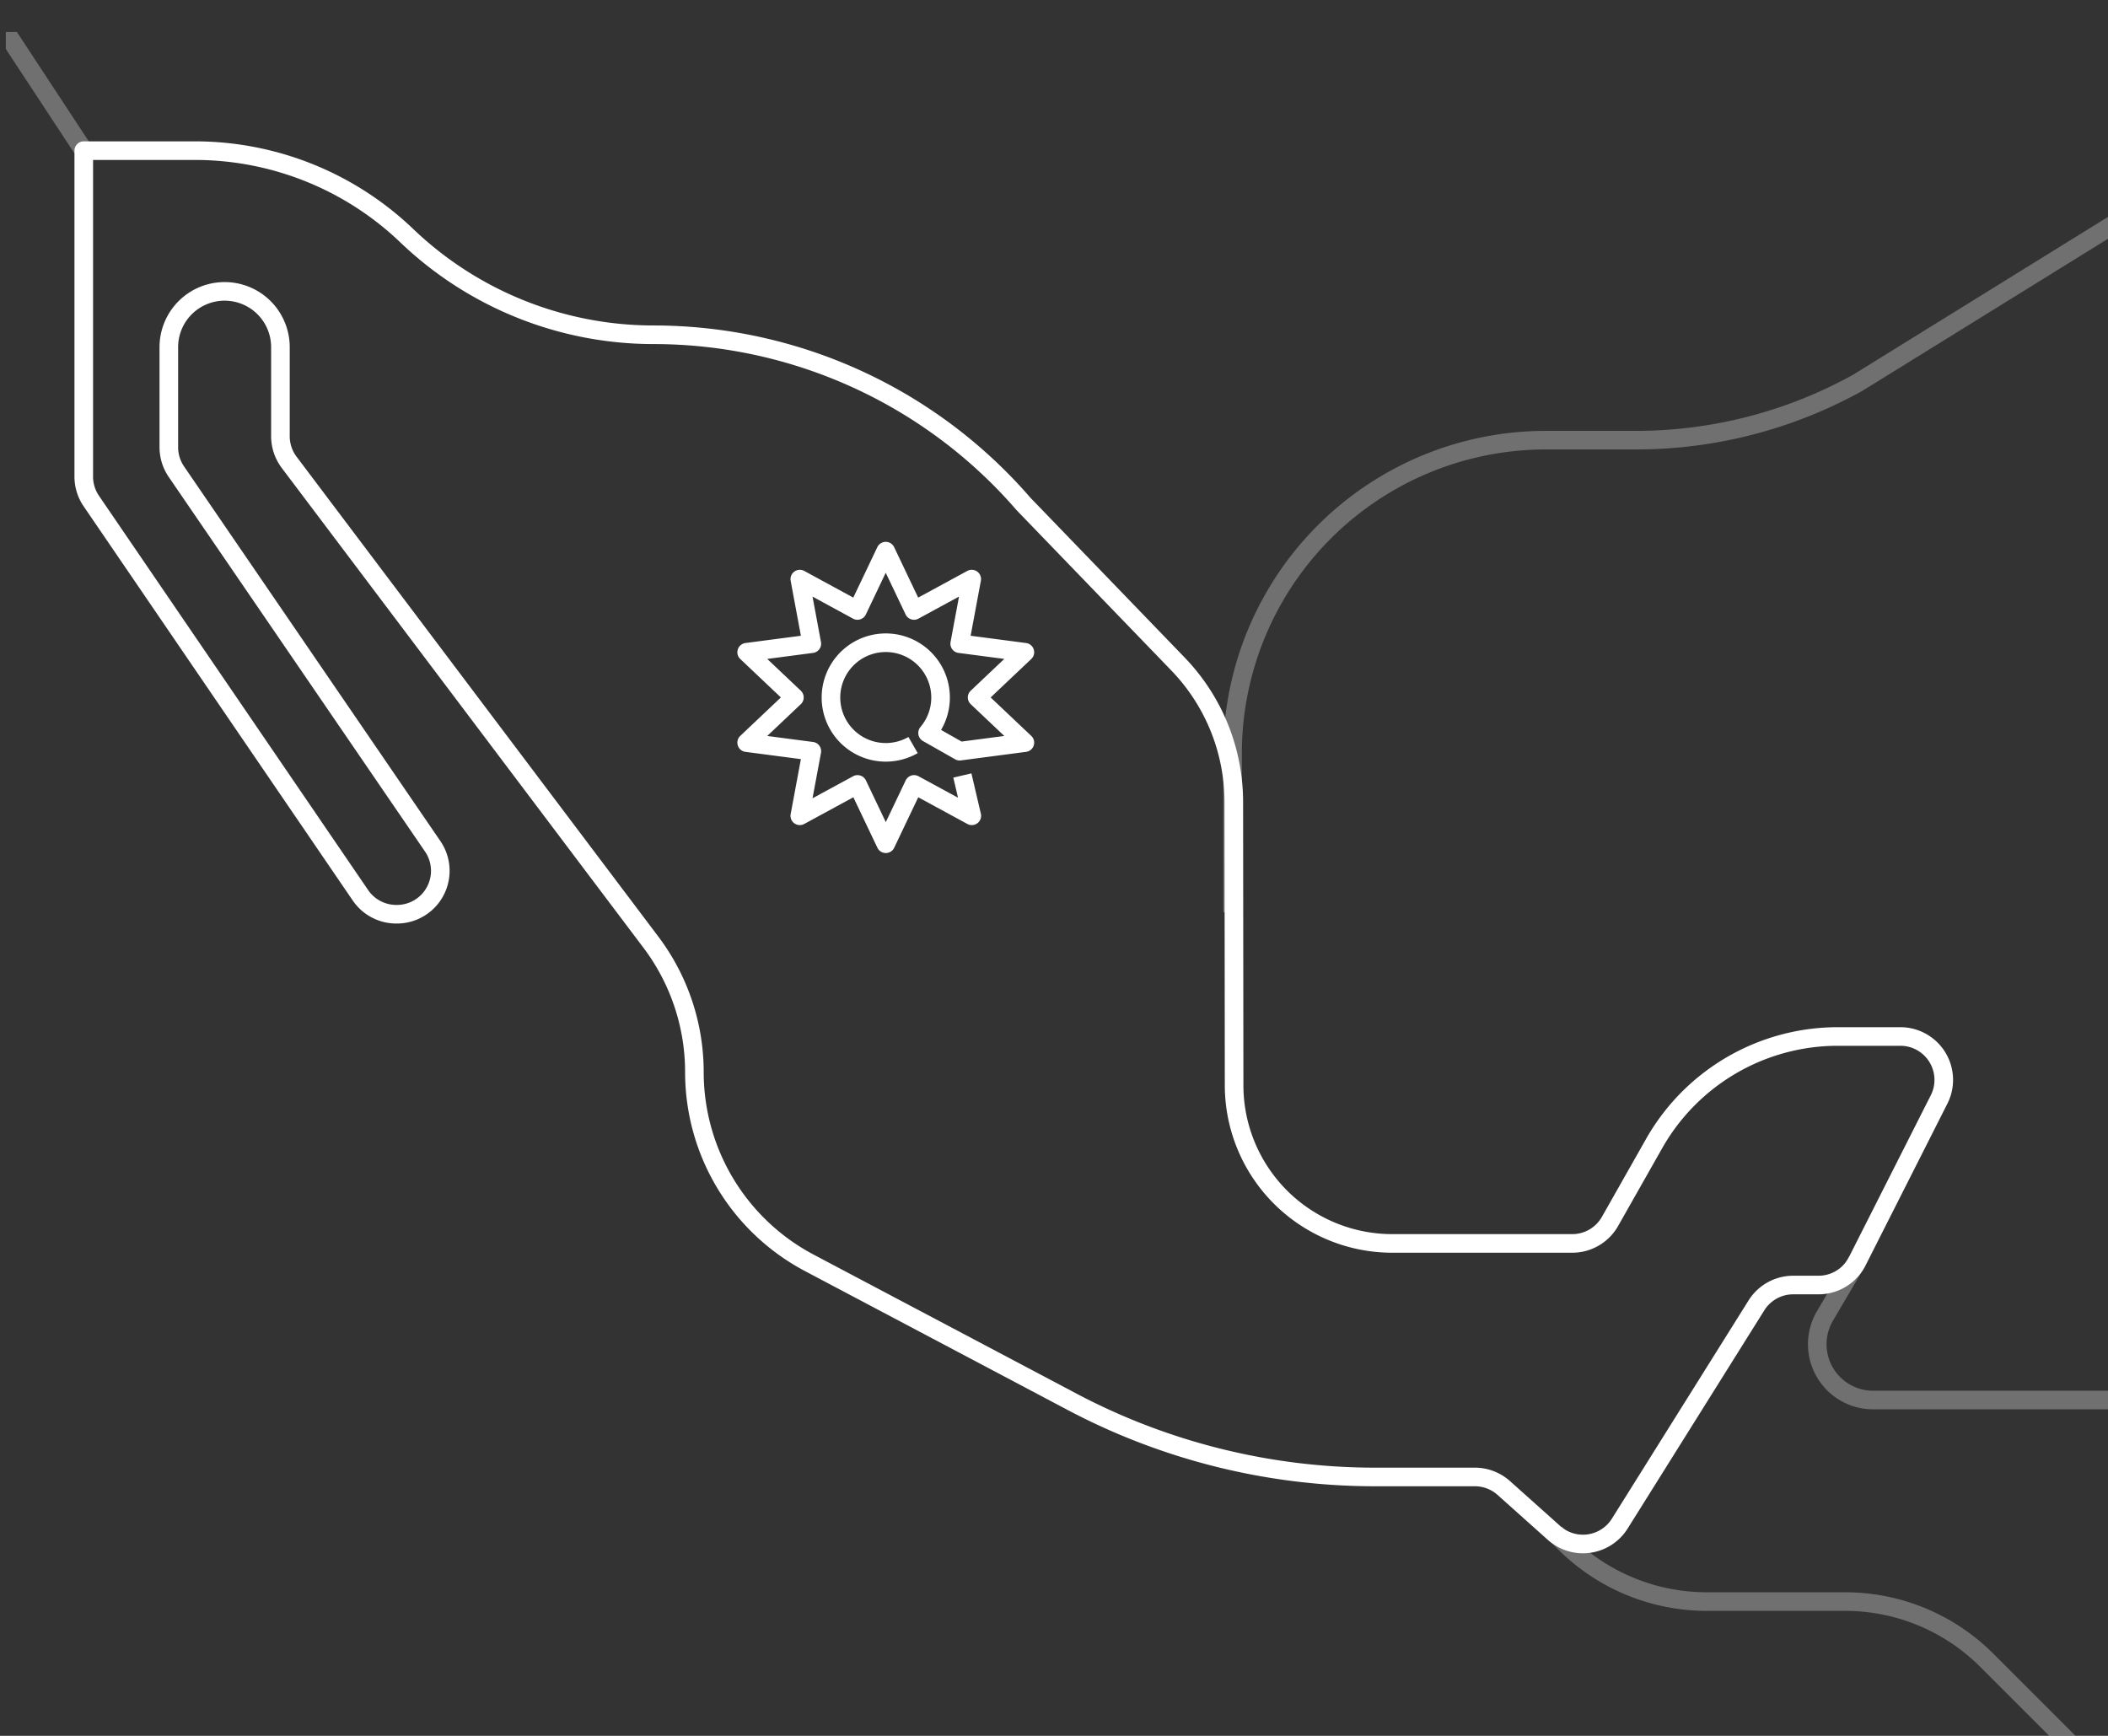 <svg xmlns="http://www.w3.org/2000/svg" xmlns:xlink="http://www.w3.org/1999/xlink" viewBox="0 0 340 280">
  <rect x="0" y="0" width="340" height="280" fill="#333333" stroke="none"/>
  <defs>
    <clipPath id="clip-path">
      <rect x="0.91" y="5.13" width="339.52" height="282.62" style="fill: none"/>
    </clipPath>
  </defs>
  <title>3-howMuchSunMexico</title>
  <g id="bg">
    <g style="clip-path: url(#clip-path)">
      <g>
        <g style="opacity: 0.3">
          <path d="M198.8,147.15V121.56A50.53,50.53,0,0,1,249.32,71h14.53a73.77,73.77,0,0,0,35.76-9.24l41.86-25.92" style="fill: none;stroke: #fff;stroke-linejoin: round;stroke-width: 3px"/>
          <line x1="13.51" y1="24.3" x2="0.91" y2="5.13" style="fill: none;stroke: #fff;stroke-linejoin: round;stroke-width: 3px"/>
          <path d="M340.43,225.83H302.1a9,9,0,0,1-7.74-13.58l5.21-8.87" style="fill: none;stroke: #fff;stroke-linejoin: round;stroke-width: 3px"/>
          <path d="M250.84,247.25l.93,1a32.45,32.45,0,0,0,23.52,10.09H297.6a32.3,32.3,0,0,1,22.83,9.45l20,20" style="fill: none;stroke: #fff;stroke-linejoin: round;stroke-width: 3px"/>
        </g>
        <path d="M199.05,175.12a25.52,25.52,0,0,0,25.45,25.45h29.06a7,7,0,0,0,6.13-3.57l7.11-12.55a34.06,34.06,0,0,1,29.63-17.26h10a7,7,0,0,1,6.29,10.23l-13.15,26a7,7,0,0,1-6.29,3.86h-4a7,7,0,0,0-6,3.31l-22,35.13a7,7,0,0,1-10.63,1.55L242.52,240a7,7,0,0,0-4.65-1.76h-16A104.57,104.57,0,0,1,173,226.16l-42.49-22.47A34.8,34.8,0,0,1,112,172.93h0A34.8,34.8,0,0,0,105,152L46.65,74.59a7,7,0,0,1-1.42-4.24V56a9,9,0,0,0-9-9h0a9,9,0,0,0-9,9v16.1a7,7,0,0,0,1.23,4l41.3,60.37a7,7,0,0,1-5.82,11h0a7,7,0,0,1-5.82-3.08L14.74,80.84a7,7,0,0,1-1.23-4V24.3H31.4A49.43,49.43,0,0,1,65.59,38h0A57.58,57.58,0,0,0,105.4,54h0a78.91,78.91,0,0,1,59.69,27.3L190,107.11a32.08,32.08,0,0,1,9,22.3Z" style="fill: none;stroke: #fff;stroke-linejoin: round;stroke-width: 3px"/>
      </g>
    </g>
  </g>
  <g id="UI">
    <path d="M147.27,120.18a8.84,8.84,0,1,1,2.34-1.95l5.18,2.94,10.51-1.38-7.7-7.29,7.7-7.29-10.51-1.38,1.94-10.42-9.31,5.06-4.56-9.57-4.56,9.57L129,93.41l1.94,10.42-10.51,1.38,7.7,7.29-7.7,7.29,10.51,1.38L129,131.59l9.31-5.06,4.56,9.57,4.56-9.57,9.31,5.06-1.52-6.5" style="fill: none;stroke: #fff;stroke-linejoin: round;stroke-width: 3px"/>
  </g>
</svg>
